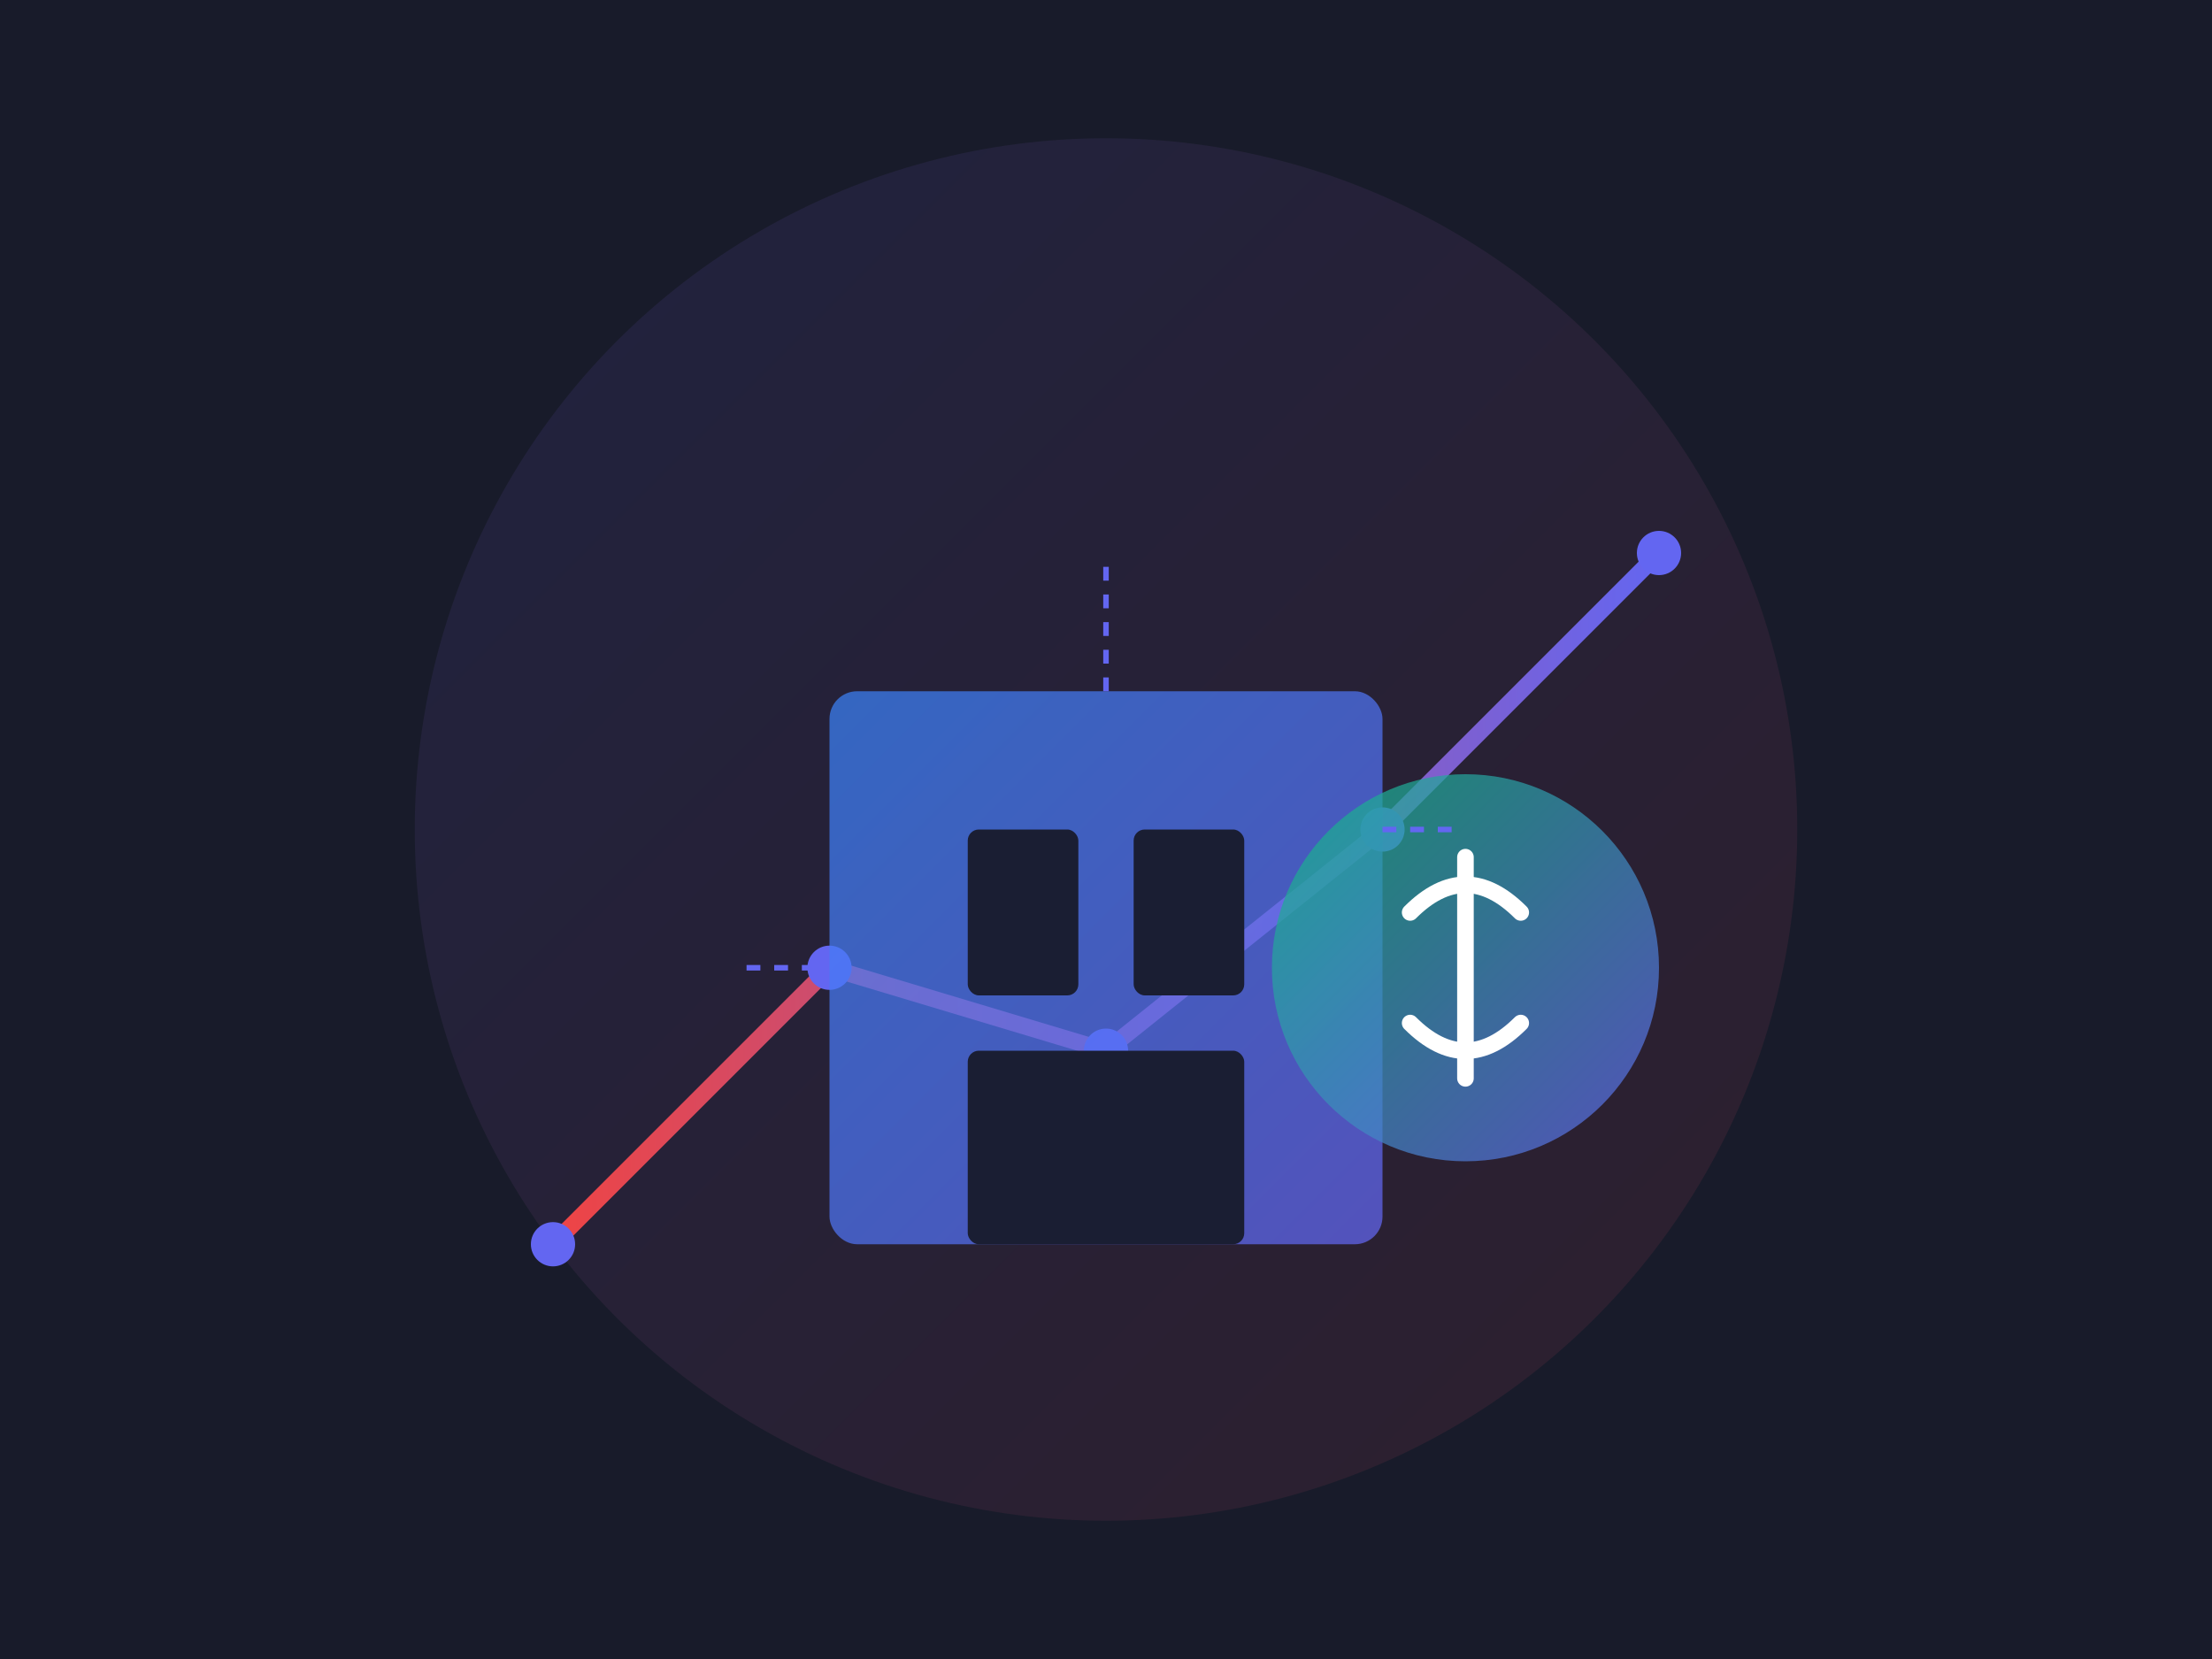 <svg xmlns="http://www.w3.org/2000/svg" viewBox="0 0 800 600" fill="none">
  <rect x="0" y="0" width="800" height="600" fill="#333333" stroke="none"/>
  <!-- Background Elements -->
  <rect width="800" height="600" fill="#121628" opacity="0.8"/>
  <circle cx="400" cy="300" r="250" fill="url(#gradientBg)" opacity="0.15"/>
  
  <!-- Growth Chart -->
  <path d="M200 450 L300 350 L400 380 L500 300 L600 200" stroke="url(#gradientLine)" stroke-width="6" stroke-linecap="round" stroke-linejoin="round"/>
  <circle cx="200" cy="450" r="8" fill="#6366F1"/>
  <circle cx="300" cy="350" r="8" fill="#6366F1"/>
  <circle cx="400" cy="380" r="8" fill="#6366F1"/>
  <circle cx="500" cy="300" r="8" fill="#6366F1"/>
  <circle cx="600" cy="200" r="8" fill="#6366F1"/>
  
  <!-- Building/Startup -->
  <rect x="300" y="250" width="200" height="200" rx="10" fill="url(#gradientBuilding)" opacity="0.9"/>
  <rect x="350" y="300" width="40" height="60" rx="4" fill="#1A1E33"/>
  <rect x="410" y="300" width="40" height="60" rx="4" fill="#1A1E33"/>
  <rect x="350" y="380" width="100" height="70" rx="4" fill="#1A1E33"/>
  
  <!-- Investment/Money Symbol -->
  <circle cx="530" cy="350" r="70" fill="url(#moneyGradient)" opacity="0.9"/>
  <path d="M530 310 V390" stroke="#FFFFFF" stroke-width="6" stroke-linecap="round"/>
  <path d="M510 330 Q530 310 550 330" stroke="#FFFFFF" stroke-width="6" stroke-linecap="round"/>
  <path d="M510 370 Q530 390 550 370" stroke="#FFFFFF" stroke-width="6" stroke-linecap="round"/>
  
  <!-- Network Lines -->
  <path d="M270 350 L300 350" stroke="#6366F1" stroke-width="2" stroke-dasharray="5,5"/>
  <path d="M500 300 L530 300" stroke="#6366F1" stroke-width="2" stroke-dasharray="5,5"/>
  <path d="M400 250 L400 200" stroke="#6366F1" stroke-width="2" stroke-dasharray="5,5"/>
  
  <!-- Gradients -->
  <defs>
    <linearGradient id="gradientBg" x1="0%" y1="0%" x2="100%" y2="100%">
      <stop offset="0%" stop-color="#6366F1" stop-opacity="0.7"/>
      <stop offset="100%" stop-color="#EF4444" stop-opacity="0.7"/>
    </linearGradient>
    
    <linearGradient id="gradientLine" x1="0%" y1="0%" x2="100%" y2="0%">
      <stop offset="0%" stop-color="#EF4444"/>
      <stop offset="100%" stop-color="#6366F1"/>
    </linearGradient>
    
    <linearGradient id="gradientBuilding" x1="0%" y1="0%" x2="100%" y2="100%">
      <stop offset="0%" stop-color="#3B82F6" stop-opacity="0.8"/>
      <stop offset="100%" stop-color="#6366F1" stop-opacity="0.8"/>
    </linearGradient>
    
    <linearGradient id="moneyGradient" x1="0%" y1="0%" x2="100%" y2="100%">
      <stop offset="0%" stop-color="#10B981" stop-opacity="0.8"/>
      <stop offset="100%" stop-color="#6366F1" stop-opacity="0.8"/>
    </linearGradient>
  </defs>
</svg>

